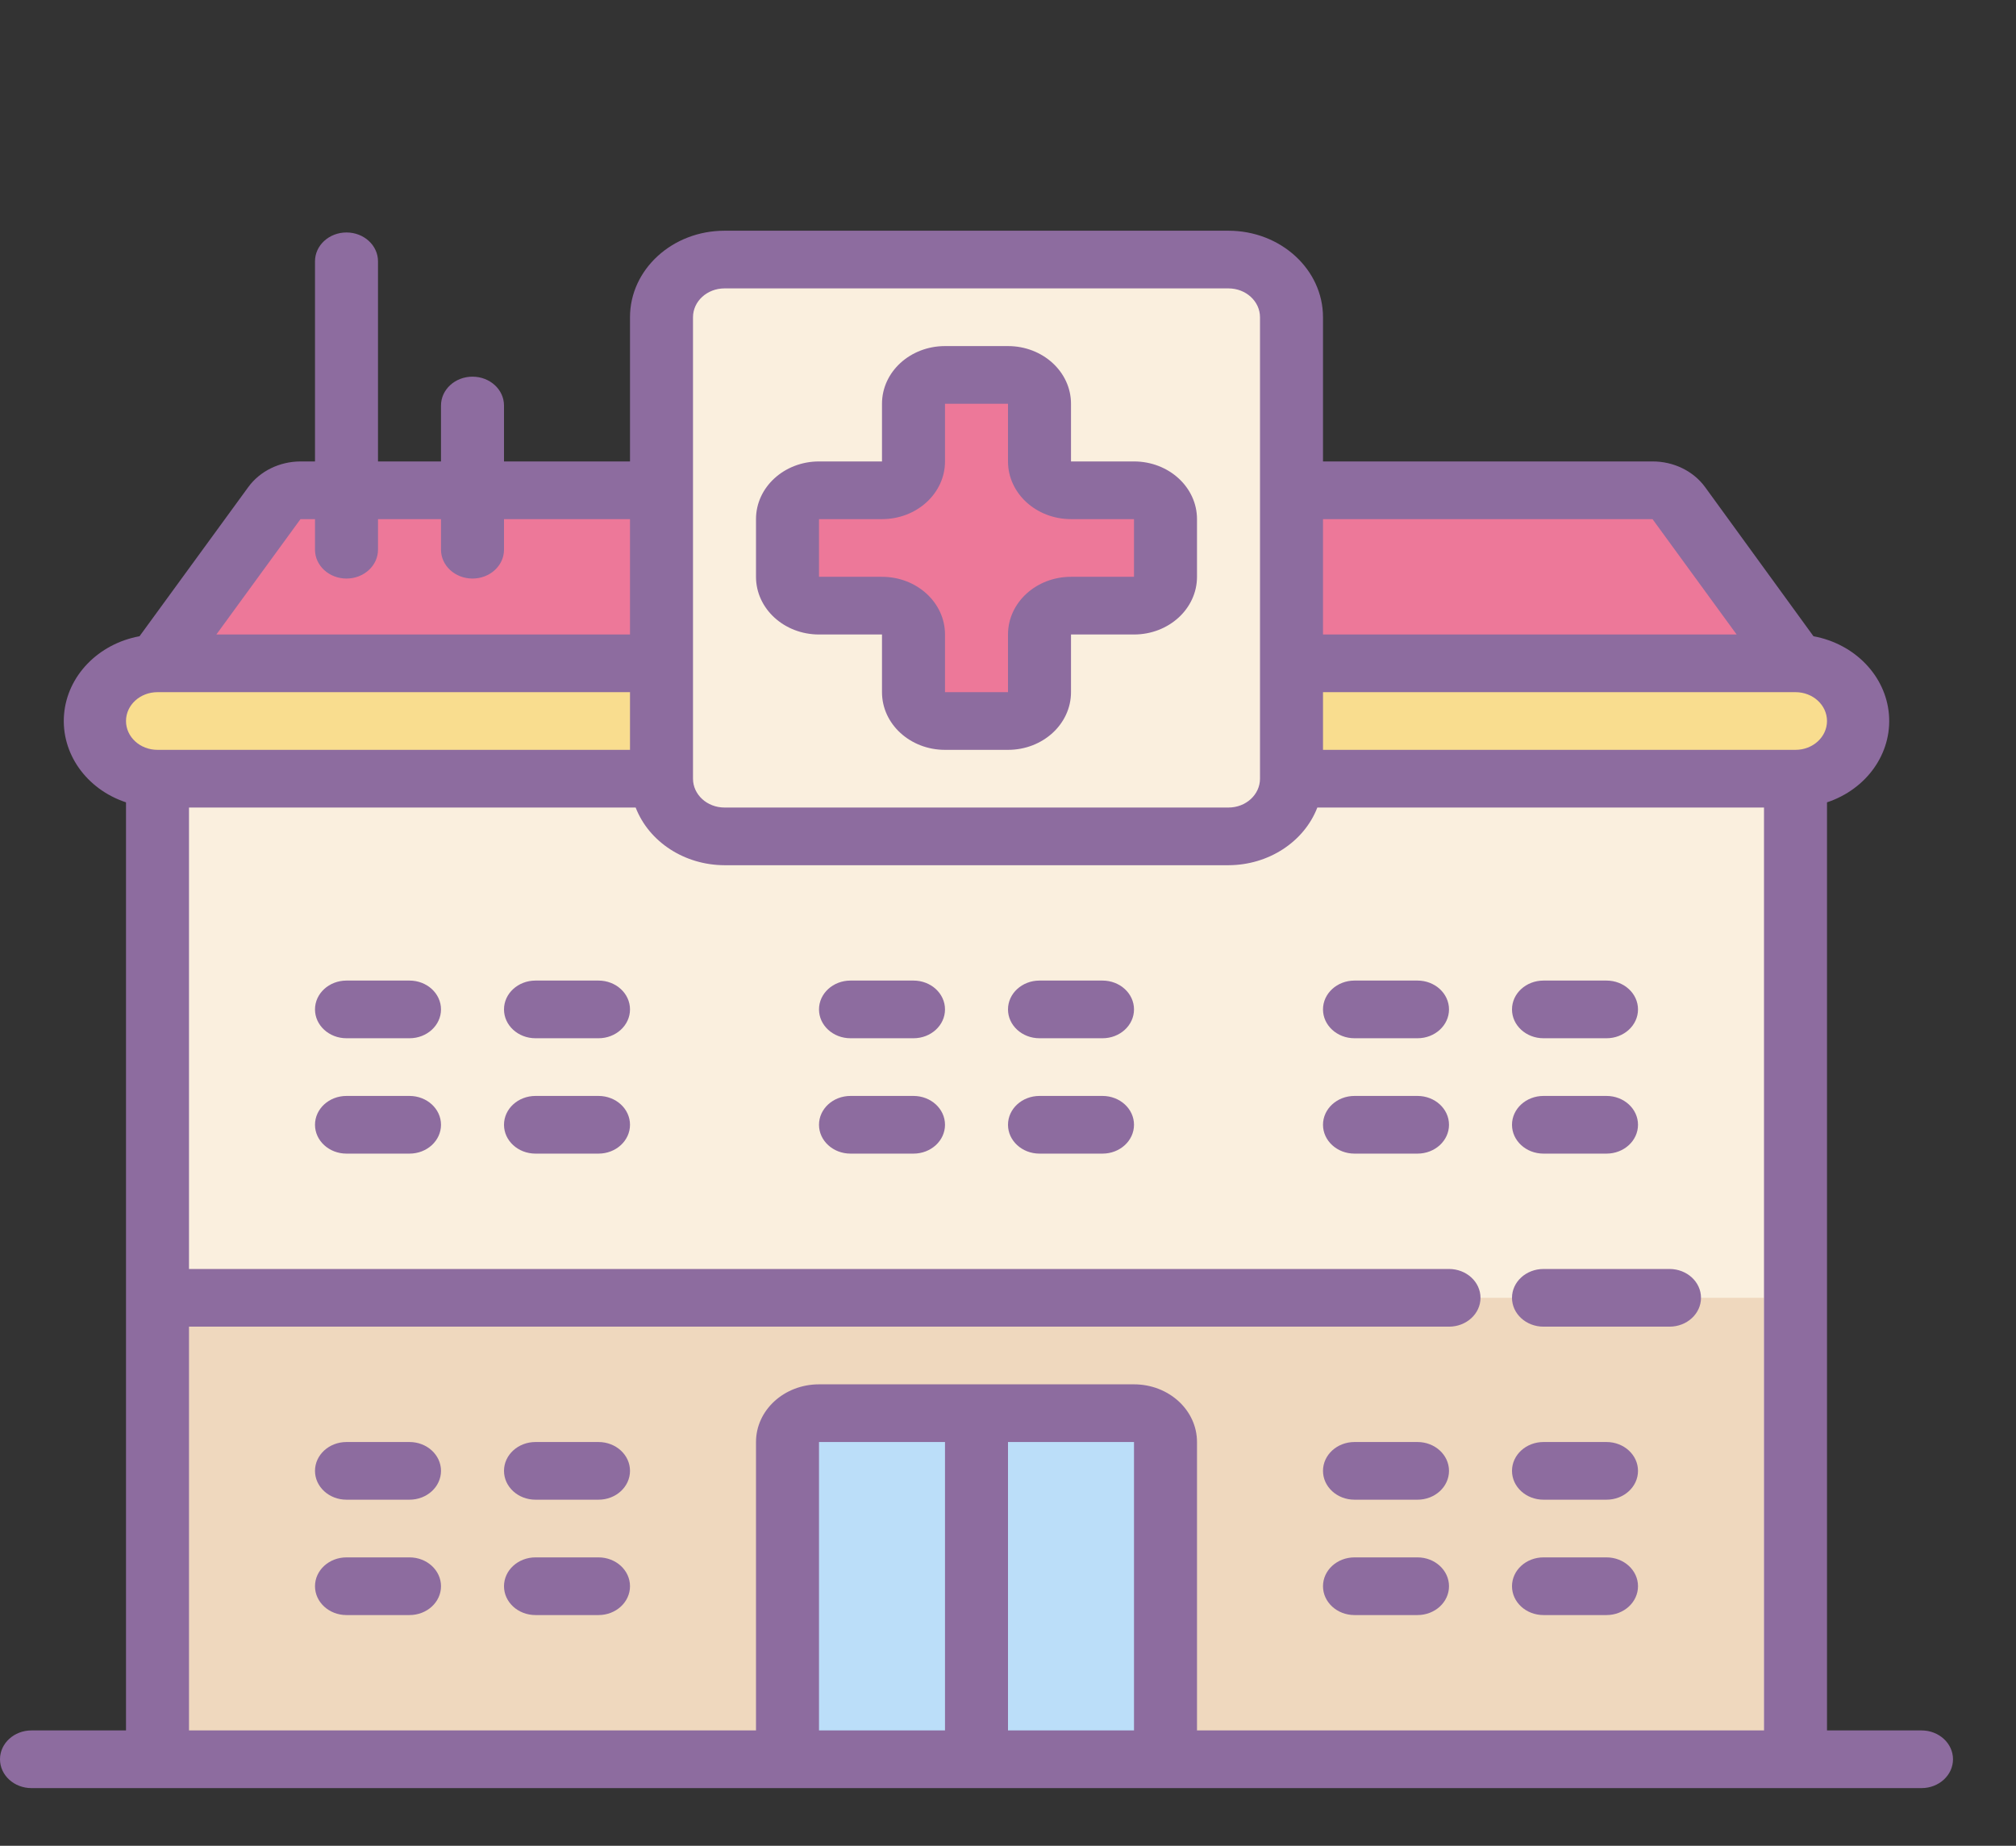 <svg width="355" height="325" viewBox="0 0 355 325" fill="none" xmlns="http://www.w3.org/2000/svg">
<rect x="0" y="0" width="355" height="325" fill="#333333" stroke="none"/>
<path d="M27.734 137.109H316.172V309.766H27.734V137.109Z" fill="#FAEFDE"/>
<path d="M27.734 228.516H310.625V309.766H27.734V228.516Z" fill="#EFD8BE"/>
<path d="M316.172 116.797H27.734L49.922 86.328H293.984L316.172 116.797Z" fill="#ED7899"/>
<path d="M27.734 116.797H316.172C322.304 116.797 327.266 121.339 327.266 126.953C327.266 132.567 322.304 137.109 316.172 137.109H27.734C21.602 137.109 16.641 132.567 16.641 126.953C16.641 121.339 21.602 116.797 27.734 116.797Z" fill="#F9DD8F"/>
<path d="M116.484 45.703H227.422V147.266H116.484V45.703Z" fill="#FAEFDE"/>
<path d="M205.234 86.328H183.047V66.016H160.859V86.328H138.672V106.641H160.859V126.953H183.047V106.641H205.234V86.328Z" fill="#ED7899"/>
<path d="M138.672 248.828H205.234V309.766H138.672V248.828Z" fill="#BBDEF9"/>
<path d="M72.109 172.656H61.016C57.95 172.656 55.469 174.928 55.469 177.734C55.469 180.541 57.95 182.812 61.016 182.812H72.109C75.175 182.812 77.656 180.541 77.656 177.734C77.656 174.928 75.175 172.656 72.109 172.656Z" fill="#8D6C9F"/>
<path d="M105.391 172.656H94.297C91.231 172.656 88.75 174.928 88.75 177.734C88.75 180.541 91.231 182.812 94.297 182.812H105.391C108.457 182.812 110.938 180.541 110.938 177.734C110.938 174.928 108.457 172.656 105.391 172.656Z" fill="#8D6C9F"/>
<path d="M160.859 172.656H149.766C146.7 172.656 144.219 174.928 144.219 177.734C144.219 180.541 146.7 182.812 149.766 182.812H160.859C163.925 182.812 166.406 180.541 166.406 177.734C166.406 174.928 163.925 172.656 160.859 172.656Z" fill="#8D6C9F"/>
<path d="M194.141 172.656H183.047C179.981 172.656 177.5 174.928 177.5 177.734C177.5 180.541 179.981 182.812 183.047 182.812H194.141C197.207 182.812 199.688 180.541 199.688 177.734C199.688 174.928 197.207 172.656 194.141 172.656Z" fill="#8D6C9F"/>
<path d="M72.109 192.969H61.016C57.95 192.969 55.469 195.24 55.469 198.047C55.469 200.854 57.95 203.125 61.016 203.125H72.109C75.175 203.125 77.656 200.854 77.656 198.047C77.656 195.24 75.175 192.969 72.109 192.969Z" fill="#8D6C9F"/>
<path d="M105.391 192.969H94.297C91.231 192.969 88.75 195.24 88.75 198.047C88.75 200.854 91.231 203.125 94.297 203.125H105.391C108.457 203.125 110.938 200.854 110.938 198.047C110.938 195.24 108.457 192.969 105.391 192.969Z" fill="#8D6C9F"/>
<path d="M160.859 192.969H149.766C146.7 192.969 144.219 195.24 144.219 198.047C144.219 200.854 146.7 203.125 149.766 203.125H160.859C163.925 203.125 166.406 200.854 166.406 198.047C166.406 195.24 163.925 192.969 160.859 192.969Z" fill="#8D6C9F"/>
<path d="M194.141 192.969H183.047C179.981 192.969 177.5 195.24 177.5 198.047C177.5 200.854 179.981 203.125 183.047 203.125H194.141C197.207 203.125 199.688 200.854 199.688 198.047C199.688 195.24 197.207 192.969 194.141 192.969Z" fill="#8D6C9F"/>
<path d="M72.109 274.219H61.016C57.95 274.219 55.469 276.49 55.469 279.297C55.469 282.104 57.95 284.375 61.016 284.375H72.109C75.175 284.375 77.656 282.104 77.656 279.297C77.656 276.49 75.175 274.219 72.109 274.219Z" fill="#8D6C9F"/>
<path d="M72.109 253.906H61.016C57.95 253.906 55.469 256.178 55.469 258.984C55.469 261.791 57.95 264.062 61.016 264.062H72.109C75.175 264.062 77.656 261.791 77.656 258.984C77.656 256.178 75.175 253.906 72.109 253.906Z" fill="#8D6C9F"/>
<path d="M105.391 274.219H94.297C91.231 274.219 88.75 276.49 88.75 279.297C88.75 282.104 91.231 284.375 94.297 284.375H105.391C108.457 284.375 110.938 282.104 110.938 279.297C110.938 276.49 108.457 274.219 105.391 274.219Z" fill="#8D6C9F"/>
<path d="M105.391 253.906H94.297C91.231 253.906 88.75 256.178 88.75 258.984C88.75 261.791 91.231 264.062 94.297 264.062H105.391C108.457 264.062 110.938 261.791 110.938 258.984C110.938 256.178 108.457 253.906 105.391 253.906Z" fill="#8D6C9F"/>
<path d="M249.609 172.656H238.516C235.45 172.656 232.969 174.928 232.969 177.734C232.969 180.541 235.45 182.812 238.516 182.812H249.609C252.675 182.812 255.156 180.541 255.156 177.734C255.156 174.928 252.675 172.656 249.609 172.656Z" fill="#8D6C9F"/>
<path d="M271.797 182.812H282.891C285.957 182.812 288.438 180.541 288.438 177.734C288.438 174.928 285.957 172.656 282.891 172.656H271.797C268.731 172.656 266.25 174.928 266.25 177.734C266.25 180.541 268.731 182.812 271.797 182.812Z" fill="#8D6C9F"/>
<path d="M249.609 192.969H238.516C235.45 192.969 232.969 195.24 232.969 198.047C232.969 200.854 235.45 203.125 238.516 203.125H249.609C252.675 203.125 255.156 200.854 255.156 198.047C255.156 195.24 252.675 192.969 249.609 192.969Z" fill="#8D6C9F"/>
<path d="M271.797 203.125H282.891C285.957 203.125 288.438 200.854 288.438 198.047C288.438 195.24 285.957 192.969 282.891 192.969H271.797C268.731 192.969 266.25 195.24 266.25 198.047C266.25 200.854 268.731 203.125 271.797 203.125Z" fill="#8D6C9F"/>
<path d="M249.609 274.219H238.516C235.45 274.219 232.969 276.49 232.969 279.297C232.969 282.104 235.45 284.375 238.516 284.375H249.609C252.675 284.375 255.156 282.104 255.156 279.297C255.156 276.49 252.675 274.219 249.609 274.219Z" fill="#8D6C9F"/>
<path d="M249.609 253.906H238.516C235.45 253.906 232.969 256.178 232.969 258.984C232.969 261.791 235.45 264.062 238.516 264.062H249.609C252.675 264.062 255.156 261.791 255.156 258.984C255.156 256.178 252.675 253.906 249.609 253.906Z" fill="#8D6C9F"/>
<path d="M282.891 274.219H271.797C268.731 274.219 266.25 276.49 266.25 279.297C266.25 282.104 268.731 284.375 271.797 284.375H282.891C285.957 284.375 288.438 282.104 288.438 279.297C288.438 276.49 285.957 274.219 282.891 274.219Z" fill="#8D6C9F"/>
<path d="M282.891 253.906H271.797C268.731 253.906 266.25 256.178 266.25 258.984C266.25 261.791 268.731 264.062 271.797 264.062H282.891C285.957 264.062 288.438 261.791 288.438 258.984C288.438 256.178 285.957 253.906 282.891 253.906Z" fill="#8D6C9F"/>
<path d="M338.359 304.688H321.719V141.275C328.728 138.944 333.181 132.626 332.628 125.822C332.076 119.019 326.637 113.375 319.335 112.026L300.257 85.773C298.188 82.936 294.71 81.24 290.994 81.25H232.969V55.859C232.969 47.449 225.515 40.625 216.328 40.625H127.578C118.391 40.625 110.938 47.449 110.938 55.859V81.25H88.75V71.401C88.75 68.594 86.269 66.323 83.203 66.323C80.137 66.323 77.656 68.594 77.656 71.401V81.25H66.562V46.011C66.562 43.204 64.082 40.932 61.016 40.932C57.95 40.932 55.469 43.204 55.469 46.011V81.25H52.912C49.218 81.26 45.762 82.956 43.714 85.773L24.571 112.026C17.269 113.375 11.83 119.019 11.278 125.822C10.725 132.626 15.178 138.944 22.188 141.275V304.688H5.547C2.481 304.688 0 306.959 0 309.766C0 312.572 2.481 314.844 5.547 314.844H338.359C341.425 314.844 343.906 312.572 343.906 309.766C343.906 306.959 341.425 304.688 338.359 304.688ZM316.172 132.031H232.969V121.875H316.172C319.238 121.875 321.719 124.146 321.719 126.953C321.719 129.76 319.238 132.031 316.172 132.031ZM290.994 91.406L305.804 111.719H232.969V91.406H290.994ZM122.031 55.859C122.031 53.053 124.512 50.781 127.578 50.781H216.328C219.394 50.781 221.875 53.053 221.875 55.859V137.109C221.875 139.916 219.394 142.188 216.328 142.188H127.578C124.512 142.188 122.031 139.916 122.031 137.109V55.859ZM27.734 132.031C24.668 132.031 22.188 129.76 22.188 126.953C22.188 124.146 24.668 121.875 27.734 121.875H110.938V132.031H27.734ZM52.912 91.406H55.469V96.792C55.469 99.589 57.95 101.87 61.016 101.87C64.082 101.87 66.562 99.589 66.562 96.792V91.406H77.656V96.792C77.656 99.589 80.137 101.87 83.203 101.87C86.269 101.87 88.75 99.589 88.75 96.792V91.406H110.938V111.719H38.102L52.912 91.406ZM199.688 304.688H177.5V253.906H199.688V304.688ZM166.406 304.688H144.219V253.906H166.406V304.688ZM210.781 304.688V253.906C210.781 248.293 205.819 243.75 199.688 243.75H144.219C138.087 243.75 133.125 248.293 133.125 253.906V304.688H33.281V233.594H255.156C258.222 233.594 260.703 231.322 260.703 228.516C260.703 225.709 258.222 223.438 255.156 223.438H33.281V142.188H111.934C114.285 148.257 120.547 152.324 127.578 152.344H216.328C223.359 152.324 229.621 148.257 231.972 142.188H310.625V304.688H210.781Z" fill="#8D6C9F"/>
<path d="M293.984 223.438H271.797C268.731 223.438 266.25 225.709 266.25 228.516C266.25 231.322 268.731 233.594 271.797 233.594H293.984C297.05 233.594 299.531 231.322 299.531 228.516C299.531 225.709 297.05 223.438 293.984 223.438Z" fill="#8D6C9F"/>
<path d="M144.219 111.719H155.312V121.875C155.312 127.489 160.274 132.031 166.406 132.031H177.5C183.632 132.031 188.594 127.489 188.594 121.875V111.719H199.688C205.819 111.719 210.781 107.176 210.781 101.563V91.406C210.781 85.793 205.819 81.25 199.688 81.25H188.594V71.094C188.594 65.48 183.632 60.938 177.5 60.938H166.406C160.274 60.938 155.312 65.48 155.312 71.094V81.25H144.219C138.087 81.25 133.125 85.793 133.125 91.406V101.563C133.125 107.176 138.087 111.719 144.219 111.719ZM144.219 91.406H155.312C161.444 91.406 166.406 86.864 166.406 81.25V71.094H177.5V81.25C177.5 86.864 182.462 91.406 188.594 91.406H199.688V101.563H188.594C182.462 101.563 177.5 106.105 177.5 111.719V121.875H166.406V111.719C166.406 106.105 161.444 101.563 155.312 101.563H144.219V91.406Z" fill="#8D6C9F"/>
</svg>
